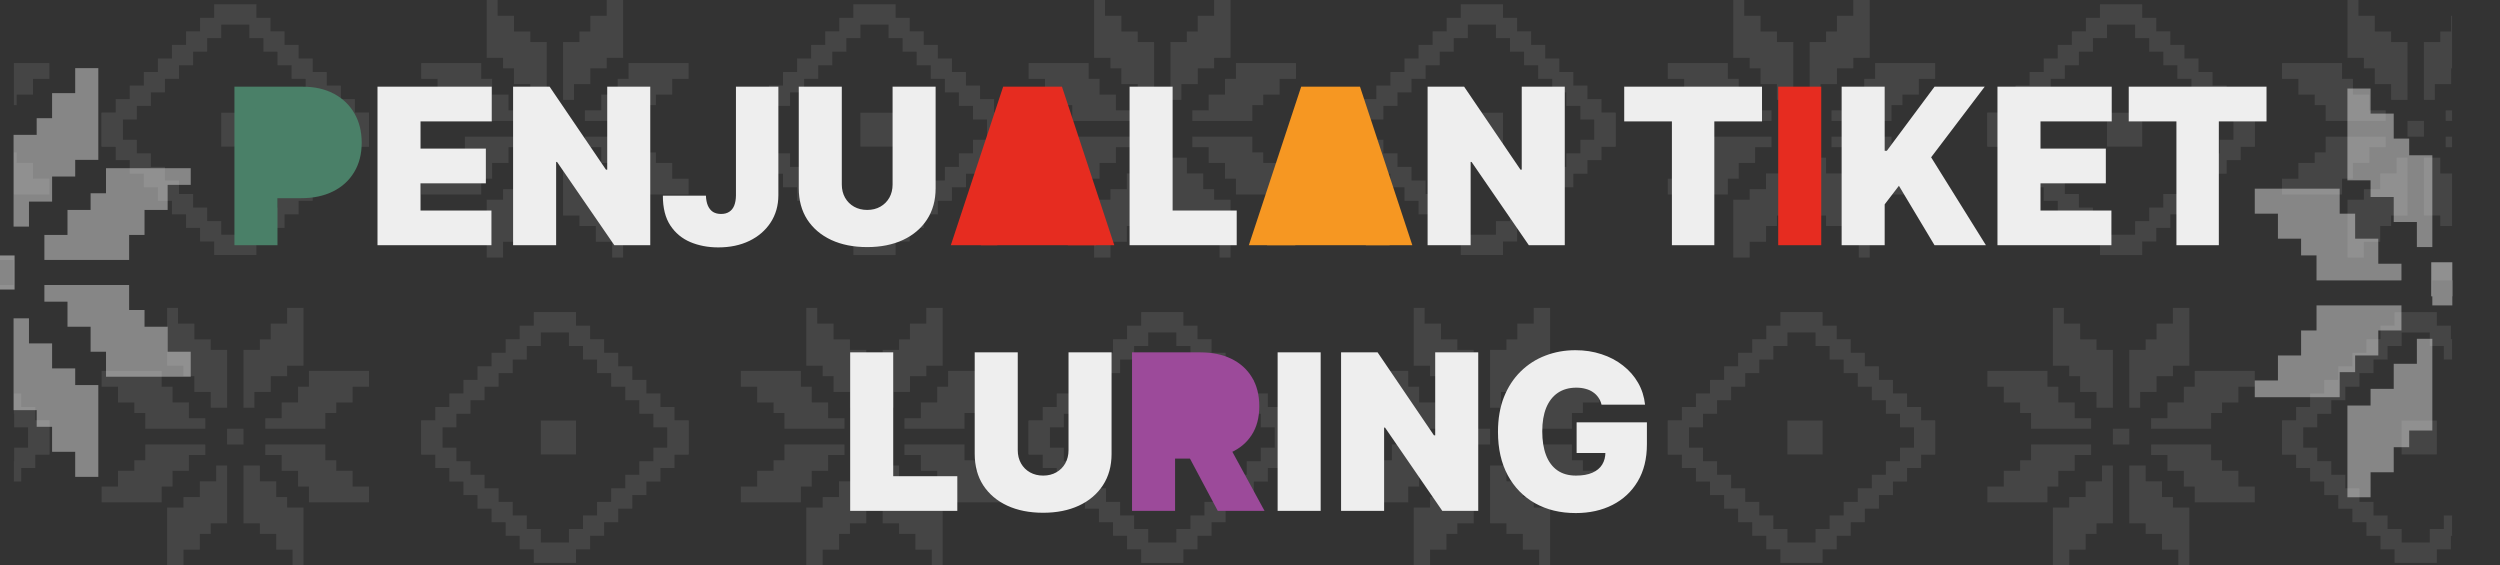 <svg width="367" height="83" viewBox="0 0 367 83" fill="none" xmlns="http://www.w3.org/2000/svg">
<rect x="0" y="0" width="367" height="83" fill="#333333" stroke="none"/>
<g opacity="0.5" clip-path="url(#clip0_2145_126)">
<path d="M-443 40L2.14 40" stroke="#EEEEEE" stroke-width="5" stroke-linejoin="round"/>
<path d="M11.039 10H14.432L14.432 23.469H11.039L11.039 25.918H7.647L7.647 29.592H4.254V33.265H1.992L1.992 19.796H5.385V17.347H7.647V13.674H11.039V10Z" fill="#D9D9D9"/>
<path d="M6.516 34.49L6.516 38.163H18.955V34.49H21.217V30.816H24.609V27.143H28.002L28.002 24.694H15.562V28.367H13.301V30.816H9.908V34.49H6.516Z" fill="#D9D9D9"/>
<path d="M28.002 51.633V55.307H15.563V51.633H13.301L13.301 47.96H9.908V44.286H6.516L6.516 41.837H18.955V45.511H21.217V47.96H24.609V51.633H28.002Z" fill="#D9D9D9"/>
<path d="M11.039 70H14.432L14.432 56.531H11.039V54.082H7.647L7.647 50.408H4.254L4.254 46.735H1.992L1.992 60.204H5.385V62.653H7.647V66.326H11.039V70Z" fill="#D9D9D9"/>
<rect x="-1.4" y="38.163" width="3.393" height="3.673" fill="#D9D9D9"/>
</g>
<g opacity="0.5" clip-path="url(#clip1_2145_126)">
<path d="M803.002 41.003L356.907 41.004" stroke="#EEEEEE" stroke-width="5" stroke-linejoin="round"/>
<path d="M347.999 73H344.6V59.531H347.999V57.082H351.399V53.408H354.799V49.735H357.066V63.204H353.666V65.653H351.399V69.326H347.999V73Z" fill="#D9D9D9"/>
<path d="M352.533 48.51V44.837L340.067 44.837V48.51H337.801V52.184H334.401V55.857H331.001V58.306L343.467 58.306V54.633H345.734V52.184H349.133V48.51H352.533Z" fill="#D9D9D9"/>
<path d="M331 31.367V27.693L343.466 27.693V31.367H345.733V35.04H349.132V38.714H352.532V41.163L340.066 41.163V37.489H337.8V35.04H334.4V31.367H331Z" fill="#D9D9D9"/>
<path d="M347.999 13L344.6 13V26.469H347.999V28.918H351.399V32.592H354.799V36.265H357.066V22.796H353.666V20.347H351.399V16.674L347.999 16.674V13Z" fill="#D9D9D9"/>
<rect x="360.465" y="44.837" width="3.4" height="3.673" transform="rotate(180 360.465 44.837)" fill="#D9D9D9"/>
</g>
<g clip-path="url(#clip2_2145_126)">
<g opacity="0.1">
<path d="M244.834 26.233V28.548H253.645V26.233H255.247V23.919H257.65V21.604H260.053V20.061H251.242V22.375H249.64V23.919H247.237V26.233H244.834Z" fill="#EEEEEE"/>
<path d="M244.834 11.573V9.259H253.645V11.573H255.247V13.888H257.65V16.203H260.053V17.746H251.242V15.431H249.64V13.888H247.237V11.573H244.834Z" fill="#EEEEEE"/>
<path d="M260.854 14.66H263.257V6.173H260.854V4.629H258.451V2.315H256.048V0H254.446V8.487H256.849V10.03H258.451V12.345H260.854V14.66Z" fill="#EEEEEE"/>
<path d="M272.068 7.80852e-05H274.471V8.487H272.068V10.03H269.665V12.345H267.262V14.66H265.66V6.173H268.063V4.629H269.665V2.315H272.068V7.80852e-05Z" fill="#EEEEEE"/>
<path d="M284.083 11.574V9.259H275.272V11.574H273.67V13.888H271.267V16.203H268.864V17.746H277.675V15.431H279.277V13.888H281.68V11.574H284.083Z" fill="#EEEEEE"/>
<path d="M284.083 26.233V28.548H275.272V26.233H273.67V23.919H271.267V21.604H268.864V20.061H277.675V22.376H279.277V23.919H281.68V26.233H284.083Z" fill="#EEEEEE"/>
<path d="M256.849 37.807H254.446V29.32H256.849V27.776H259.252V25.462H261.655V23.147H263.257V31.634H260.854V33.177H259.252V35.492H256.849V37.807Z" fill="#EEEEEE"/>
<path d="M268.063 23.147H265.66V31.634H268.063V33.177L270.466 33.177V35.492H272.869V37.807H274.471V29.32L272.068 29.32V27.776H270.466V25.462H268.063V23.147Z" fill="#EEEEEE"/>
<path d="M263.257 20.061V17.746H265.66V20.061H263.257Z" fill="#EEEEEE"/>
<path d="M151 26.233V28.548H159.811V26.233H161.413V23.919H163.816V21.604H166.219V20.061H157.408V22.375H155.806V23.919H153.403V26.233H151Z" fill="#EEEEEE"/>
<path d="M151 11.574V9.259H159.811V11.574H161.413V13.888H163.816V16.203H166.219V17.746H157.408V15.431H155.806V13.888H153.403V11.574H151Z" fill="#EEEEEE"/>
<path d="M167.02 14.66H169.423V6.173H167.02V4.629H164.617V2.315H162.214V7.91549e-05H160.612V8.487H163.015V10.03H164.617V12.345H167.02V14.66Z" fill="#EEEEEE"/>
<path d="M178.234 7.80852e-05H180.637V8.487H178.234V10.03H175.831V12.345H173.428V14.66H171.826V6.173H174.229V4.629H175.831V2.315H178.234V7.80852e-05Z" fill="#EEEEEE"/>
<path d="M190.249 11.574V9.259H181.438V11.574H179.836V13.888H177.433V16.203H175.03V17.746H183.841V15.431H185.443V13.888H187.846V11.574H190.249Z" fill="#EEEEEE"/>
<path d="M190.249 26.233V28.548H181.438V26.233H179.836V23.919H177.433V21.604H175.03V20.061H183.841V22.375H185.443V23.919H187.846V26.233H190.249Z" fill="#EEEEEE"/>
<path d="M163.015 37.807H160.612L160.612 29.32H163.015V27.776H165.418V25.462H167.821V23.147H169.423V31.634H167.02V33.177H165.418V35.492H163.015V37.807Z" fill="#EEEEEE"/>
<path d="M174.229 23.147H171.826L171.826 31.634H174.229V33.177L176.632 33.177V35.492H179.035V37.807H180.637V29.32L178.234 29.32V27.776H176.632V25.462H174.229V23.147Z" fill="#EEEEEE"/>
<path d="M169.423 20.061V17.746H171.826V20.061H169.423Z" fill="#EEEEEE"/>
<path d="M197.917 21.519V16.544H199.983V14.554H202.049V12.565H204.114V10.575H206.18V8.585H208.246V6.595H210.311V4.605H212.377V2.615H214.443V0.626H220.64V2.615H222.706V4.605H224.772V6.595H226.837V8.585H228.903V10.575H230.969V12.565H233.034V14.554H235.1V16.544H237.166V21.519H234.067V17.539H232.002V15.549H229.936V13.559H227.87V11.57H225.804V9.58H223.739V7.59H221.673V5.6H219.607V3.61H215.476V5.6H213.41V7.59H211.344V9.58H209.279V11.57H207.213V13.559H205.147V15.549H203.081V17.539H201.016V21.519H197.917Z" fill="#EEEEEE"/>
<path d="M197.917 16.544V21.519L199.983 21.519V23.509H202.048V25.498H204.114V27.488H206.18V29.478H208.246V31.468H210.311V33.458H212.377V35.447H214.443V37.437H220.64V35.447H222.706V33.458H224.772V31.468H226.837V29.478H228.903V27.488H230.969V25.498H233.034V23.509H235.1V21.519L237.166 21.519V16.544L234.067 16.544V20.524H232.002V22.514H229.936V24.503H227.87V26.493H225.804V28.483H223.739V30.473H221.673V32.463H219.607V34.453H215.476V32.463H213.41V30.473H211.344V28.483H209.279V26.493H207.213V24.503H205.147V22.514H203.081V20.524H201.016V16.544L197.917 16.544Z" fill="#EEEEEE"/>
<path d="M215.476 21.519V16.544H220.64V21.519H215.476Z" fill="#EEEEEE"/>
<path d="M291.751 21.519V16.544H293.816V14.554H295.882V12.565H297.948V10.575H300.014V8.585H302.079V6.595H304.145V4.605H306.211V2.616H308.276V0.626H314.474V2.616H316.539V4.605H318.605V6.595H320.671V8.585H322.737V10.575H324.802V12.565H326.868V14.554H328.934V16.544H331V21.519H327.901V17.539H325.835V15.549H323.77V13.56H321.704V11.57H319.638V9.58H317.572V7.59H315.507V5.6H313.441V3.61H309.309V5.6H307.244V7.59H305.178V9.58H303.112V11.57H301.047V13.56H298.981V15.549H296.915V17.539H294.849V21.519H291.751Z" fill="#EEEEEE"/>
<path d="M291.751 16.544V21.519L293.817 21.519V23.509H295.882V25.498H297.948V27.488H300.014V29.478H302.08V31.468H304.145V33.458H306.211V35.448H308.277V37.438H314.474V35.448H316.54V33.458H318.606V31.468H320.671V29.478H322.737V27.488H324.803V25.498H326.868V23.509H328.934V21.519L331 21.519V16.544L327.901 16.544V20.524H325.835V22.514H323.77V24.504H321.704V26.494H319.638V28.483H317.573V30.473H315.507V32.463H313.441V34.453H309.31V32.463H307.244V30.473H305.178V28.483H303.112V26.493H301.047V24.504H298.981V22.514H296.915V20.524H294.85V16.544L291.751 16.544Z" fill="#EEEEEE"/>
<path d="M309.31 21.519V16.544H314.474V21.519H309.31Z" fill="#EEEEEE"/>
<path d="M197.917 71.427V73.741H206.728V71.427H208.33V69.112H210.733V66.797H213.136V65.254H204.325V67.569H202.723V69.112H200.32V71.427H197.917Z" fill="#EEEEEE"/>
<path d="M197.917 56.767V54.452H206.728V56.767H208.33V59.081H210.733V61.396H213.136V62.939H204.325V60.624H202.723V59.081H200.32V56.767H197.917Z" fill="#EEEEEE"/>
<path d="M213.937 59.853H216.34V51.366H213.937V49.822H211.534V47.508H209.131V45.193H207.529V53.68H209.932V55.224H211.534V57.538H213.937V59.853Z" fill="#EEEEEE"/>
<path d="M225.151 45.193H227.554V53.68H225.151V55.224H222.748V57.538H220.345V59.853H218.743V51.366H221.146V49.823H222.748V47.508H225.151V45.193Z" fill="#EEEEEE"/>
<path d="M237.166 56.767V54.452H228.355V56.767H226.753V59.081H224.35V61.396H221.947V62.939H230.758V60.624H232.36V59.081H234.763V56.767H237.166Z" fill="#EEEEEE"/>
<path d="M237.166 71.427V73.741H228.355V71.427H226.753V69.112H224.35V66.797H221.947V65.254H230.758V67.569H232.36V69.112H234.763V71.427H237.166Z" fill="#EEEEEE"/>
<path d="M209.932 83H207.529V74.513H209.932V72.97H212.335V70.655H214.738V68.34H216.34V76.827H213.937V78.371H212.335V80.685H209.932V83Z" fill="#EEEEEE"/>
<path d="M221.146 68.34H218.743V76.827H221.146V78.371H223.549V80.685H225.952V83H227.554V74.513L225.151 74.513V72.969H223.549V70.655H221.146V68.34Z" fill="#EEEEEE"/>
<path d="M216.34 65.254V62.939H218.743V65.254H216.34Z" fill="#EEEEEE"/>
<path d="M151 66.712V61.737H153.066V59.748H155.132V57.758H157.197V55.768H159.263V53.778H161.329V51.788H163.394V49.798H165.46V47.809H167.526V45.819H173.723V47.809H175.789V49.798H177.855V51.788H179.92V53.778H181.986V55.768H184.052V57.758H186.117V59.748H188.183V61.737H190.249V66.712H187.15V62.732H185.084V60.742H183.019V58.753H180.953V56.763H178.887V54.773H176.822V52.783H174.756V50.794H172.69V48.803H168.559V50.793H166.493V52.783H164.427V54.773H162.361V56.763H160.296V58.753H158.23V60.742H156.164V62.732H154.099V66.712H151Z" fill="#EEEEEE"/>
<path d="M151 61.737V66.712L153.066 66.712V68.702H155.131V70.692H157.197V72.681H159.263V74.671H161.329V76.661H163.394V78.651H165.46V80.641H167.526V82.631H173.723V80.641H175.789V78.651H177.855V76.661H179.92V74.671H181.986V72.681H184.052V70.692H186.117V68.702H188.183V66.712L190.249 66.712V61.737L187.15 61.737V65.717H185.084V67.707H183.019V69.697H180.953V71.687H178.887V73.676H176.822V75.666H174.756V77.656H172.69V79.646H168.559V77.656H166.493V75.666H164.427V73.676H162.361V71.687H160.296V69.697H158.23V67.707H156.164V65.717H154.099V61.737L151 61.737Z" fill="#EEEEEE"/>
<path d="M168.559 66.712V61.737H173.723V66.712H168.559Z" fill="#EEEEEE"/>
<path d="M291.751 71.427V73.741H300.562V71.427H302.164V69.112H304.567V66.797H306.97V65.254H298.159V67.569H296.557V69.112H294.154V71.427H291.751Z" fill="#EEEEEE"/>
<path d="M291.751 56.767V54.452H300.562V56.767H302.164V59.081H304.567V61.396H306.97V62.939H298.159V60.625H296.557V59.081H294.154V56.767H291.751Z" fill="#EEEEEE"/>
<path d="M307.771 59.853H310.174V51.366H307.771V49.823H305.368V47.508H302.965V45.193H301.363V53.68H303.766V55.224H305.368V57.538H307.771V59.853Z" fill="#EEEEEE"/>
<path d="M318.985 45.193H321.388V53.681H318.985V55.224H316.582V57.538H314.179V59.853H312.577V51.366H314.98V49.823H316.582V47.508H318.985V45.193Z" fill="#EEEEEE"/>
<path d="M331 56.767V54.452H322.189V56.767H320.587V59.081H318.184V61.396H315.781V62.939H324.592V60.625H326.194V59.081H328.597V56.767H331Z" fill="#EEEEEE"/>
<path d="M331 71.427V73.741H322.189V71.427H320.587V69.112H318.184V66.797H315.781V65.254H324.592V67.569H326.194V69.112H328.597V71.427H331Z" fill="#EEEEEE"/>
<path d="M303.766 83H301.363V74.513H303.766V72.97H306.169V70.655H308.572V68.34H310.174V76.828H307.771V78.371H306.169V80.685H303.766V83Z" fill="#EEEEEE"/>
<path d="M314.98 68.34H312.577V76.827H314.98V78.371H317.383V80.685H319.786V83H321.388V74.513H318.985V72.969H317.383V70.655H314.98V68.34Z" fill="#EEEEEE"/>
<path d="M310.174 65.254V62.939H312.577V65.254H310.174Z" fill="#EEEEEE"/>
<path d="M244.834 66.712V61.737H246.9V59.748H248.965V57.758H251.031V55.768H253.097V53.778H255.163V51.788H257.228V49.798H259.294V47.809H261.36V45.819H267.557V47.809H269.623V49.798H271.688V51.788H273.754V53.778H275.82V55.768H277.886V57.758H279.951V59.748H282.017V61.737H284.083V66.712H280.984V62.732H278.918V60.742H276.853V58.753H274.787V56.763H272.721V54.773H270.656V52.783H268.59V50.793H266.524V48.803H262.393V50.793H260.327V52.783H258.261V54.773H256.195V56.763H254.13V58.753H252.064V60.742H249.998V62.732H247.933V66.712H244.834Z" fill="#EEEEEE"/>
<path d="M244.834 61.737V66.712L246.9 66.712V68.702H248.966V70.692H251.031V72.681H253.097V74.671H255.163V76.661H257.228V78.651H259.294V80.641H261.36V82.63H267.557V80.641H269.623V78.651H271.689V76.661H273.754V74.671H275.82V72.681H277.886V70.692H279.951V68.702H282.017V66.712L284.083 66.712V61.737L280.984 61.737V65.717H278.919V67.707H276.853V69.697H274.787V71.686H272.721V73.676H270.656V75.666H268.59V77.656H266.524V79.646H262.393V77.656H260.327V75.666H258.261V73.676H256.196V71.686H254.13V69.697H252.064V67.707H249.998V65.717H247.933V61.737L244.834 61.737Z" fill="#EEEEEE"/>
<path d="M262.393 66.712V61.737H267.557V66.712H262.393Z" fill="#EEEEEE"/>
</g>
<g opacity="0.1">
<path d="M61.834 26.233V28.548H70.645V26.233H72.247V23.919H74.65V21.604H77.053V20.061H68.242V22.375H66.64V23.919H64.237V26.233H61.834Z" fill="#EEEEEE"/>
<path d="M61.834 11.573V9.259H70.645V11.573H72.247V13.888H74.65V16.203H77.053V17.746H68.242V15.431H66.64V13.888H64.237V11.573H61.834Z" fill="#EEEEEE"/>
<path d="M77.854 14.66H80.257V6.173H77.854V4.629H75.451V2.315H73.048V0H71.446V8.487H73.849V10.03H75.451V12.345H77.854V14.66Z" fill="#EEEEEE"/>
<path d="M89.068 7.80852e-05H91.471V8.487H89.068V10.03H86.665V12.345H84.262V14.66H82.66V6.173H85.063V4.629H86.665V2.315H89.068V7.80852e-05Z" fill="#EEEEEE"/>
<path d="M101.083 11.574V9.259H92.272V11.574H90.67V13.888H88.267V16.203H85.864V17.746H94.675V15.431H96.277V13.888H98.68V11.574H101.083Z" fill="#EEEEEE"/>
<path d="M101.083 26.233V28.548H92.272V26.233H90.67V23.919H88.267V21.604H85.864V20.061H94.675V22.376H96.277V23.919H98.68V26.233H101.083Z" fill="#EEEEEE"/>
<path d="M73.849 37.807H71.446V29.32H73.849V27.776H76.252V25.462H78.655V23.147H80.257V31.634H77.854V33.177H76.252V35.492H73.849V37.807Z" fill="#EEEEEE"/>
<path d="M85.063 23.147H82.66V31.634H85.063V33.177L87.466 33.177V35.492H89.869V37.807H91.471V29.32L89.068 29.32V27.776H87.466V25.462H85.063V23.147Z" fill="#EEEEEE"/>
<path d="M80.257 20.061V17.746H82.66V20.061H80.257Z" fill="#EEEEEE"/>
<path d="M-32 26.233V28.548H-23.189V26.233H-21.587V23.919H-19.184V21.604H-16.781V20.061H-25.592V22.375H-27.194V23.919H-29.597V26.233H-32Z" fill="#EEEEEE"/>
<path d="M-32 11.574V9.259H-23.189V11.574H-21.587V13.888H-19.184V16.203H-16.781V17.746H-25.592V15.431H-27.194V13.888H-29.597V11.574H-32Z" fill="#EEEEEE"/>
<path d="M-15.98 14.66H-13.577V6.173H-15.98V4.629H-18.383V2.315H-20.786V7.91549e-05H-22.388V8.487H-19.985V10.03H-18.383V12.345H-15.98V14.66Z" fill="#EEEEEE"/>
<path d="M-4.766 7.80852e-05H-2.363V8.487H-4.766V10.03H-7.169V12.345H-9.572V14.66H-11.174V6.173H-8.771V4.629H-7.169V2.315H-4.766V7.80852e-05Z" fill="#EEEEEE"/>
<path d="M7.249 11.574V9.259H-1.562V11.574H-3.164V13.888H-5.567V16.203H-7.97V17.746H0.841V15.431H2.443V13.888H4.846V11.574H7.249Z" fill="#EEEEEE"/>
<path d="M7.249 26.233V28.548H-1.562V26.233H-3.164V23.919H-5.567V21.604H-7.97V20.061H0.841V22.375H2.443V23.919H4.846V26.233H7.249Z" fill="#EEEEEE"/>
<path d="M-19.985 37.807H-22.388L-22.388 29.32H-19.985V27.776H-17.582V25.462H-15.179V23.147H-13.577V31.634H-15.98V33.177H-17.582V35.492H-19.985V37.807Z" fill="#EEEEEE"/>
<path d="M-8.771 23.147H-11.174L-11.174 31.634H-8.771V33.177L-6.368 33.177V35.492H-3.965V37.807H-2.363V29.32L-4.766 29.32V27.776H-6.368V25.462H-8.771V23.147Z" fill="#EEEEEE"/>
<path d="M-13.577 20.061V17.746H-11.174V20.061H-13.577Z" fill="#EEEEEE"/>
<path d="M14.917 21.519V16.544H16.983V14.554H19.049V12.565H21.114V10.575H23.18V8.585H25.246V6.595H27.311V4.605H29.377V2.615H31.443V0.626H37.64V2.615H39.706V4.605H41.772V6.595H43.837V8.585H45.903V10.575H47.969V12.565H50.034V14.554H52.1V16.544H54.166V21.519H51.067V17.539H49.002V15.549H46.936V13.559H44.87V11.57H42.804V9.58H40.739V7.59H38.673V5.6H36.607V3.61H32.476V5.6H30.41V7.59H28.344V9.58H26.279V11.57H24.213V13.559H22.147V15.549H20.081V17.539H18.016V21.519H14.917Z" fill="#EEEEEE"/>
<path d="M14.917 16.544V21.519L16.983 21.519V23.509H19.049V25.498H21.114V27.488H23.18V29.478H25.246V31.468H27.311V33.458H29.377V35.447H31.443V37.437H37.64V35.447H39.706V33.458H41.772V31.468H43.837V29.478H45.903V27.488H47.969V25.498H50.034V23.509H52.1V21.519L54.166 21.519V16.544L51.067 16.544V20.524H49.002V22.514H46.936V24.503H44.87V26.493H42.804V28.483H40.739V30.473H38.673V32.463H36.607V34.453H32.476V32.463H30.41V30.473H28.344V28.483H26.279V26.493H24.213V24.503H22.147V22.514H20.081V20.524H18.016V16.544L14.917 16.544Z" fill="#EEEEEE"/>
<path d="M32.476 21.519V16.544H37.64V21.519H32.476Z" fill="#EEEEEE"/>
<path d="M108.751 21.519V16.544H110.816V14.554H112.882V12.565H114.948V10.575H117.014V8.585H119.079V6.595H121.145V4.605H123.211V2.616H125.276V0.626H131.474V2.616H133.539V4.605H135.605V6.595H137.671V8.585H139.737V10.575H141.802V12.565H143.868V14.554H145.934V16.544H148V21.519H144.901V17.539H142.835V15.549H140.77V13.56H138.704V11.57H136.638V9.58H134.572V7.59H132.507V5.6H130.441V3.61H126.309V5.6H124.244V7.59H122.178V9.58H120.112V11.57H118.047V13.56H115.981V15.549H113.915V17.539H111.849V21.519H108.751Z" fill="#EEEEEE"/>
<path d="M108.751 16.544V21.519L110.817 21.519V23.509H112.882V25.498H114.948V27.488H117.014V29.478H119.08V31.468H121.145V33.458H123.211V35.448H125.277V37.438H131.474V35.448H133.54V33.458H135.606V31.468H137.671V29.478H139.737V27.488H141.803V25.498H143.868V23.509H145.934V21.519L148 21.519V16.544L144.901 16.544V20.524H142.835V22.514H140.77V24.504H138.704V26.494H136.638V28.483H134.573V30.473H132.507V32.463H130.441V34.453H126.31V32.463H124.244V30.473H122.178V28.483H120.112V26.493H118.047V24.504H115.981V22.514H113.915V20.524H111.85V16.544L108.751 16.544Z" fill="#EEEEEE"/>
<path d="M126.31 21.519V16.544H131.474V21.519H126.31Z" fill="#EEEEEE"/>
<path d="M14.917 71.427V73.741H23.728V71.427H25.33V69.112H27.733V66.797H30.136V65.254H21.325V67.569H19.723V69.112H17.32V71.427H14.917Z" fill="#EEEEEE"/>
<path d="M14.917 56.767V54.452H23.728V56.767H25.33V59.081H27.733V61.396H30.136V62.939H21.325V60.624H19.723V59.081H17.32V56.767H14.917Z" fill="#EEEEEE"/>
<path d="M30.937 59.853H33.34V51.366H30.937V49.822H28.534V47.508H26.131V45.193H24.529V53.68H26.932V55.224H28.534V57.538H30.937V59.853Z" fill="#EEEEEE"/>
<path d="M42.151 45.193H44.554V53.68H42.151V55.224H39.748V57.538H37.345V59.853H35.743V51.366H38.146V49.823H39.748V47.508H42.151V45.193Z" fill="#EEEEEE"/>
<path d="M54.166 56.767V54.452H45.355V56.767H43.753V59.081H41.35V61.396H38.947V62.939H47.758V60.624H49.36V59.081H51.763V56.767H54.166Z" fill="#EEEEEE"/>
<path d="M54.166 71.427V73.741H45.355V71.427H43.753V69.112H41.35V66.797H38.947V65.254H47.758V67.569H49.36V69.112H51.763V71.427H54.166Z" fill="#EEEEEE"/>
<path d="M26.932 83H24.529V74.513H26.932V72.97H29.335V70.655H31.738V68.34H33.34V76.827H30.937V78.371H29.335V80.685H26.932V83Z" fill="#EEEEEE"/>
<path d="M38.146 68.34H35.743V76.827H38.146V78.371H40.549V80.685H42.952V83H44.554V74.513L42.151 74.513V72.969H40.549V70.655H38.146V68.34Z" fill="#EEEEEE"/>
<path d="M33.34 65.254V62.939H35.743V65.254H33.34Z" fill="#EEEEEE"/>
<path d="M-32 66.712V61.737H-29.934V59.748H-27.869V57.758H-25.803V55.768H-23.737V53.778H-21.671V51.788H-19.606V49.798H-17.54V47.809H-15.474V45.819H-9.277V47.809H-7.211V49.798H-5.145V51.788H-3.08V53.778H-1.014V55.768H1.052V57.758H3.117V59.748H5.183V61.737H7.249V66.712H4.15V62.732H2.084V60.742H0.019V58.753H-2.047V56.763H-4.113V54.773H-6.178V52.783H-8.244V50.794H-10.31V48.803H-14.441V50.793H-16.507V52.783H-18.573V54.773H-20.639V56.763H-22.704V58.753H-24.77V60.742H-26.836V62.732H-28.901V66.712H-32Z" fill="#EEEEEE"/>
<path d="M-32 61.737V66.712L-29.934 66.712V68.702H-27.869V70.692H-25.803V72.681H-23.737V74.671H-21.671V76.661H-19.606V78.651H-17.54V80.641H-15.474V82.631H-9.277V80.641H-7.211V78.651H-5.145V76.661H-3.08V74.671H-1.014V72.681H1.052V70.692H3.117V68.702H5.183V66.712L7.249 66.712V61.737L4.15 61.737V65.717H2.084V67.707H0.019V69.697H-2.047V71.687H-4.113V73.676H-6.178V75.666H-8.244V77.656H-10.31V79.646H-14.441V77.656H-16.507V75.666H-18.573V73.676H-20.639V71.687H-22.704V69.697H-24.77V67.707H-26.836V65.717H-28.901V61.737L-32 61.737Z" fill="#EEEEEE"/>
<path d="M-14.441 66.712V61.737H-9.277V66.712H-14.441Z" fill="#EEEEEE"/>
<path d="M108.751 71.427V73.741H117.562V71.427H119.164V69.112H121.567V66.797H123.97V65.254H115.159V67.569H113.557V69.112H111.154V71.427H108.751Z" fill="#EEEEEE"/>
<path d="M108.751 56.767V54.452H117.562V56.767H119.164V59.081H121.567V61.396H123.97V62.939H115.159V60.625H113.557V59.081H111.154V56.767H108.751Z" fill="#EEEEEE"/>
<path d="M124.771 59.853H127.174V51.366H124.771V49.823H122.368V47.508H119.965V45.193H118.363V53.68H120.766V55.224H122.368V57.538H124.771V59.853Z" fill="#EEEEEE"/>
<path d="M135.985 45.193H138.388V53.681H135.985V55.224H133.582V57.538H131.179V59.853H129.577V51.366H131.98V49.823H133.582V47.508H135.985V45.193Z" fill="#EEEEEE"/>
<path d="M148 56.767V54.452H139.189V56.767H137.587V59.081H135.184V61.396H132.781V62.939H141.592V60.625H143.194V59.081H145.597V56.767H148Z" fill="#EEEEEE"/>
<path d="M148 71.427V73.741H139.189V71.427H137.587V69.112H135.184V66.797H132.781V65.254H141.592V67.569H143.194V69.112H145.597V71.427H148Z" fill="#EEEEEE"/>
<path d="M120.766 83H118.363V74.513H120.766V72.97H123.169V70.655H125.572V68.34H127.174V76.828H124.771V78.371H123.169V80.685H120.766V83Z" fill="#EEEEEE"/>
<path d="M131.98 68.34H129.577V76.827H131.98V78.371H134.383V80.685H136.786V83H138.388V74.513H135.985V72.969H134.383V70.655H131.98V68.34Z" fill="#EEEEEE"/>
<path d="M127.174 65.254V62.939H129.577V65.254H127.174Z" fill="#EEEEEE"/>
<path d="M61.834 66.712V61.737H63.9V59.748H65.966V57.758H68.031V55.768H70.097V53.778H72.163V51.788H74.228V49.798H76.294V47.809H78.36V45.819H84.557V47.809H86.623V49.798H88.689V51.788H90.754V53.778H92.82V55.768H94.886V57.758H96.951V59.748H99.017V61.737H101.083V66.712H97.984V62.732H95.918V60.742H93.853V58.753H91.787V56.763H89.721V54.773H87.656V52.783H85.59V50.793H83.524V48.803H79.393V50.793H77.327V52.783H75.261V54.773H73.195V56.763H71.13V58.753H69.064V60.742H66.998V62.732H64.933V66.712H61.834Z" fill="#EEEEEE"/>
<path d="M61.834 61.737V66.712L63.9 66.712V68.702H65.966V70.692H68.031V72.681H70.097V74.671H72.163V76.661H74.228V78.651H76.294V80.641H78.36V82.63H84.557V80.641H86.623V78.651H88.689V76.661H90.754V74.671H92.82V72.681H94.886V70.692H96.951V68.702H99.017V66.712L101.083 66.712V61.737L97.984 61.737V65.717H95.918V67.707H93.853V69.697H91.787V71.686H89.721V73.676H87.656V75.666H85.59V77.656H83.524V79.646H79.393V77.656H77.327V75.666H75.261V73.676H73.195V71.686H71.13V69.697H69.064V67.707H66.998V65.717H64.933V61.737L61.834 61.737Z" fill="#EEEEEE"/>
<path d="M79.393 66.712V61.737H84.557V66.712H79.393Z" fill="#EEEEEE"/>
</g>
<g opacity="0.1">
<path d="M428.834 26.233V28.548H437.645V26.233H439.247V23.919H441.65V21.604H444.053V20.061H435.242V22.375H433.64V23.919H431.237V26.233H428.834Z" fill="#EEEEEE"/>
<path d="M428.834 11.573V9.259H437.645V11.573H439.247V13.888H441.65V16.203H444.053V17.746H435.242V15.431H433.64V13.888H431.237V11.573H428.834Z" fill="#EEEEEE"/>
<path d="M444.854 14.66H447.257V6.173H444.854V4.629H442.451V2.315H440.048V0H438.446V8.487H440.849V10.03H442.451V12.345H444.854V14.66Z" fill="#EEEEEE"/>
<path d="M456.068 7.80852e-05H458.471V8.487H456.068V10.03H453.665V12.345H451.262V14.66H449.66V6.173H452.063V4.629H453.665V2.315H456.068V7.80852e-05Z" fill="#EEEEEE"/>
<path d="M468.083 11.574V9.259H459.272V11.574H457.67V13.888H455.267V16.203H452.864V17.746H461.675V15.431H463.277V13.888H465.68V11.574H468.083Z" fill="#EEEEEE"/>
<path d="M468.083 26.233V28.548H459.272V26.233H457.67V23.919H455.267V21.604H452.864V20.061H461.675V22.376H463.277V23.919H465.68V26.233H468.083Z" fill="#EEEEEE"/>
<path d="M440.849 37.807H438.446V29.32H440.849V27.776H443.252V25.462H445.655V23.147H447.257V31.634H444.854V33.177H443.252V35.492H440.849V37.807Z" fill="#EEEEEE"/>
<path d="M452.063 23.147H449.66V31.634H452.063V33.177L454.466 33.177V35.492H456.869V37.807H458.471V29.32L456.068 29.32V27.776H454.466V25.462H452.063V23.147Z" fill="#EEEEEE"/>
<path d="M447.257 20.061V17.746H449.66V20.061H447.257Z" fill="#EEEEEE"/>
<path d="M335 26.233V28.548H343.811V26.233H345.413V23.919H347.816V21.604H350.219V20.061H341.408V22.375H339.806V23.919H337.403V26.233H335Z" fill="#EEEEEE"/>
<path d="M335 11.574V9.259H343.811V11.574H345.413V13.888H347.816V16.203H350.219V17.746H341.408V15.431H339.806V13.888H337.403V11.574H335Z" fill="#EEEEEE"/>
<path d="M351.02 14.66H353.423V6.173H351.02V4.629H348.617V2.315H346.214V7.91549e-05H344.612V8.487H347.015V10.03H348.617V12.345H351.02V14.66Z" fill="#EEEEEE"/>
<path d="M362.234 7.80852e-05H364.637V8.487H362.234V10.03H359.831V12.345H357.428V14.66H355.826V6.173H358.229V4.629H359.831V2.315H362.234V7.80852e-05Z" fill="#EEEEEE"/>
<path d="M374.249 11.574V9.259H365.438V11.574H363.836V13.888H361.433V16.203H359.03V17.746H367.841V15.431H369.443V13.888H371.846V11.574H374.249Z" fill="#EEEEEE"/>
<path d="M374.249 26.233V28.548H365.438V26.233H363.836V23.919H361.433V21.604H359.03V20.061H367.841V22.375H369.443V23.919H371.846V26.233H374.249Z" fill="#EEEEEE"/>
<path d="M347.015 37.807H344.612L344.612 29.32H347.015V27.776H349.418V25.462H351.821V23.147H353.423V31.634H351.02V33.177H349.418V35.492H347.015V37.807Z" fill="#EEEEEE"/>
<path d="M358.229 23.147H355.826L355.826 31.634H358.229V33.177L360.632 33.177V35.492H363.035V37.807H364.637V29.32L362.234 29.32V27.776H360.632V25.462H358.229V23.147Z" fill="#EEEEEE"/>
<path d="M353.423 20.061V17.746H355.826V20.061H353.423Z" fill="#EEEEEE"/>
<path d="M381.917 21.519V16.544H383.983V14.554H386.049V12.565H388.114V10.575H390.18V8.585H392.246V6.595H394.311V4.605H396.377V2.615H398.443V0.626H404.64V2.615H406.706V4.605H408.772V6.595H410.837V8.585H412.903V10.575H414.969V12.565H417.034V14.554H419.1V16.544H421.166V21.519H418.067V17.539H416.002V15.549H413.936V13.559H411.87V11.57H409.804V9.58H407.739V7.59H405.673V5.6H403.607V3.61H399.476V5.6H397.41V7.59H395.344V9.58H393.279V11.57H391.213V13.559H389.147V15.549H387.081V17.539H385.016V21.519H381.917Z" fill="#EEEEEE"/>
<path d="M381.917 16.544V21.519L383.983 21.519V23.509H386.048V25.498H388.114V27.488H390.18V29.478H392.246V31.468H394.311V33.458H396.377V35.447H398.443V37.437H404.64V35.447H406.706V33.458H408.772V31.468H410.837V29.478H412.903V27.488H414.969V25.498H417.034V23.509H419.1V21.519L421.166 21.519V16.544L418.067 16.544V20.524H416.002V22.514H413.936V24.503H411.87V26.493H409.804V28.483H407.739V30.473H405.673V32.463H403.607V34.453H399.476V32.463H397.41V30.473H395.344V28.483H393.279V26.493H391.213V24.503H389.147V22.514H387.081V20.524H385.016V16.544L381.917 16.544Z" fill="#EEEEEE"/>
<path d="M399.476 21.519V16.544H404.64V21.519H399.476Z" fill="#EEEEEE"/>
<path d="M475.751 21.519V16.544H477.816V14.554H479.882V12.565H481.948V10.575H484.014V8.585H486.079V6.595H488.145V4.605H490.211V2.616H492.276V0.626H498.474V2.616H500.539V4.605H502.605V6.595H504.671V8.585H506.737V10.575H508.802V12.565H510.868V14.554H512.934V16.544H515V21.519H511.901V17.539H509.835V15.549H507.77V13.56H505.704V11.57H503.638V9.58H501.572V7.59H499.507V5.6H497.441V3.61H493.309V5.6H491.244V7.59H489.178V9.58H487.112V11.57H485.047V13.56H482.981V15.549H480.915V17.539H478.849V21.519H475.751Z" fill="#EEEEEE"/>
<path d="M475.751 16.544V21.519L477.817 21.519V23.509H479.882V25.498H481.948V27.488H484.014V29.478H486.08V31.468H488.145V33.458H490.211V35.448H492.277V37.438H498.474V35.448H500.54V33.458H502.606V31.468H504.671V29.478H506.737V27.488H508.803V25.498H510.868V23.509H512.934V21.519L515 21.519V16.544L511.901 16.544V20.524H509.835V22.514H507.77V24.504H505.704V26.494H503.638V28.483H501.573V30.473H499.507V32.463H497.441V34.453H493.31V32.463H491.244V30.473H489.178V28.483H487.112V26.493H485.047V24.504H482.981V22.514H480.915V20.524H478.85V16.544L475.751 16.544Z" fill="#EEEEEE"/>
<path d="M493.31 21.519V16.544H498.474V21.519H493.31Z" fill="#EEEEEE"/>
<path d="M381.917 71.427V73.741H390.728V71.427H392.33V69.112H394.733V66.797H397.136V65.254H388.325V67.569H386.723V69.112H384.32V71.427H381.917Z" fill="#EEEEEE"/>
<path d="M381.917 56.767V54.452H390.728V56.767H392.33V59.081H394.733V61.396H397.136V62.939H388.325V60.624H386.723V59.081H384.32V56.767H381.917Z" fill="#EEEEEE"/>
<path d="M397.937 59.853H400.34V51.366H397.937V49.822H395.534V47.508H393.131V45.193H391.529V53.68H393.932V55.224H395.534V57.538H397.937V59.853Z" fill="#EEEEEE"/>
<path d="M409.151 45.193H411.554V53.68H409.151V55.224H406.748V57.538H404.345V59.853H402.743V51.366H405.146V49.823H406.748V47.508H409.151V45.193Z" fill="#EEEEEE"/>
<path d="M421.166 56.767V54.452H412.355V56.767H410.753V59.081H408.35V61.396H405.947V62.939H414.758V60.624H416.36V59.081H418.763V56.767H421.166Z" fill="#EEEEEE"/>
<path d="M421.166 71.427V73.741H412.355V71.427H410.753V69.112H408.35V66.797H405.947V65.254H414.758V67.569H416.36V69.112H418.763V71.427H421.166Z" fill="#EEEEEE"/>
<path d="M393.932 83H391.529V74.513H393.932V72.97H396.335V70.655H398.738V68.34H400.34V76.827H397.937V78.371H396.335V80.685H393.932V83Z" fill="#EEEEEE"/>
<path d="M405.146 68.34H402.743V76.827H405.146V78.371H407.549V80.685H409.952V83H411.554V74.513L409.151 74.513V72.969H407.549V70.655H405.146V68.34Z" fill="#EEEEEE"/>
<path d="M400.34 65.254V62.939H402.743V65.254H400.34Z" fill="#EEEEEE"/>
<path d="M335 66.712V61.737H337.066V59.748H339.132V57.758H341.197V55.768H343.263V53.778H345.329V51.788H347.394V49.798H349.46V47.809H351.526V45.819H357.723V47.809H359.789V49.798H361.855V51.788H363.92V53.778H365.986V55.768H368.052V57.758H370.117V59.748H372.183V61.737H374.249V66.712H371.15V62.732H369.084V60.742H367.019V58.753H364.953V56.763H362.887V54.773H360.822V52.783H358.756V50.794H356.69V48.803H352.559V50.793H350.493V52.783H348.427V54.773H346.361V56.763H344.296V58.753H342.23V60.742H340.164V62.732H338.099V66.712H335Z" fill="#EEEEEE"/>
<path d="M335 61.737V66.712L337.066 66.712V68.702H339.131V70.692H341.197V72.681H343.263V74.671H345.329V76.661H347.394V78.651H349.46V80.641H351.526V82.631H357.723V80.641H359.789V78.651H361.855V76.661H363.92V74.671H365.986V72.681H368.052V70.692H370.117V68.702H372.183V66.712L374.249 66.712V61.737L371.15 61.737V65.717H369.084V67.707H367.019V69.697H364.953V71.687H362.887V73.676H360.822V75.666H358.756V77.656H356.69V79.646H352.559V77.656H350.493V75.666H348.427V73.676H346.361V71.687H344.296V69.697H342.23V67.707H340.164V65.717H338.099V61.737L335 61.737Z" fill="#EEEEEE"/>
<path d="M352.559 66.712V61.737H357.723V66.712H352.559Z" fill="#EEEEEE"/>
<path d="M475.751 71.427V73.741H484.562V71.427H486.164V69.112H488.567V66.797H490.97V65.254H482.159V67.569H480.557V69.112H478.154V71.427H475.751Z" fill="#EEEEEE"/>
<path d="M475.751 56.767V54.452H484.562V56.767H486.164V59.081H488.567V61.396H490.97V62.939H482.159V60.625H480.557V59.081H478.154V56.767H475.751Z" fill="#EEEEEE"/>
<path d="M491.771 59.853H494.174V51.366H491.771V49.823H489.368V47.508H486.965V45.193H485.363V53.68H487.766V55.224H489.368V57.538H491.771V59.853Z" fill="#EEEEEE"/>
<path d="M502.985 45.193H505.388V53.681H502.985V55.224H500.582V57.538H498.179V59.853H496.577V51.366H498.98V49.823H500.582V47.508H502.985V45.193Z" fill="#EEEEEE"/>
<path d="M515 56.767V54.452H506.189V56.767H504.587V59.081H502.184V61.396H499.781V62.939H508.592V60.625H510.194V59.081H512.597V56.767H515Z" fill="#EEEEEE"/>
<path d="M515 71.427V73.741H506.189V71.427H504.587V69.112H502.184V66.797H499.781V65.254H508.592V67.569H510.194V69.112H512.597V71.427H515Z" fill="#EEEEEE"/>
<path d="M487.766 83H485.363V74.513H487.766V72.97H490.169V70.655H492.572V68.34H494.174V76.828H491.771V78.371H490.169V80.685H487.766V83Z" fill="#EEEEEE"/>
<path d="M498.98 68.34H496.577V76.827H498.98V78.371H501.383V80.685H503.786V83H505.388V74.513H502.985V72.969H501.383V70.655H498.98V68.34Z" fill="#EEEEEE"/>
<path d="M494.174 65.254V62.939H496.577V65.254H494.174Z" fill="#EEEEEE"/>
<path d="M428.834 66.712V61.737H430.9V59.748H432.965V57.758H435.031V55.768H437.097V53.778H439.163V51.788H441.228V49.798H443.294V47.809H445.36V45.819H451.557V47.809H453.623V49.798H455.688V51.788H457.754V53.778H459.82V55.768H461.886V57.758H463.951V59.748H466.017V61.737H468.083V66.712H464.984V62.732H462.918V60.742H460.853V58.753H458.787V56.763H456.721V54.773H454.656V52.783H452.59V50.793H450.524V48.803H446.393V50.793H444.327V52.783H442.261V54.773H440.195V56.763H438.13V58.753H436.064V60.742H433.998V62.732H431.933V66.712H428.834Z" fill="#EEEEEE"/>
<path d="M428.834 61.737V66.712L430.9 66.712V68.702H432.966V70.692H435.031V72.681H437.097V74.671H439.163V76.661H441.228V78.651H443.294V80.641H445.36V82.63H451.557V80.641H453.623V78.651H455.689V76.661H457.754V74.671H459.82V72.681H461.886V70.692H463.951V68.702H466.017V66.712L468.083 66.712V61.737L464.984 61.737V65.717H462.919V67.707H460.853V69.697H458.787V71.686H456.721V73.676H454.656V75.666H452.59V77.656H450.524V79.646H446.393V77.656H444.327V75.666H442.261V73.676H440.196V71.686H438.13V69.697H436.064V67.707H433.998V65.717H431.933V61.737L428.834 61.737Z" fill="#EEEEEE"/>
<path d="M446.393 66.712V61.737H451.557V66.712H446.393Z" fill="#EEEEEE"/>
</g>
</g>
<path d="M34.416 36V12.727H44.461C46.188 12.727 47.7 13.068 48.995 13.75C50.291 14.432 51.298 15.39 52.018 16.625C52.737 17.86 53.097 19.303 53.097 20.954C53.097 22.621 52.726 24.064 51.984 25.284C51.249 26.504 50.215 27.443 48.881 28.102C47.556 28.761 46.006 29.091 44.234 29.091H38.234V24.182H42.961C43.703 24.182 44.336 24.053 44.859 23.796C45.389 23.53 45.794 23.155 46.075 22.671C46.362 22.186 46.506 21.614 46.506 20.954C46.506 20.288 46.362 19.72 46.075 19.25C45.794 18.773 45.389 18.409 44.859 18.159C44.336 17.901 43.703 17.773 42.961 17.773H40.734V36H34.416Z" fill="#4A8068"/>
<path d="M55.416 36V12.727H72.188V17.818H61.734V21.818H71.325V26.909H61.734V30.909H72.143V36H55.416ZM95.458 12.727V36H90.185L81.776 23.773H81.64V36H75.322V12.727H80.685L88.958 24.909H89.14V12.727H95.458ZM108.038 12.727H114.265V28.682C114.257 30.197 113.875 31.53 113.117 32.682C112.367 33.826 111.329 34.72 110.004 35.364C108.685 36 107.166 36.318 105.447 36.318C103.954 36.318 102.591 36.061 101.356 35.545C100.121 35.023 99.136 34.205 98.401 33.091C97.666 31.97 97.303 30.515 97.31 28.727H103.629C103.651 29.311 103.75 29.803 103.924 30.204C104.106 30.606 104.356 30.909 104.674 31.114C105 31.311 105.394 31.409 105.856 31.409C106.326 31.409 106.72 31.307 107.038 31.102C107.363 30.898 107.61 30.595 107.776 30.193C107.943 29.784 108.03 29.28 108.038 28.682V12.727ZM131.032 12.727H137.35V27.636C137.35 29.409 136.926 30.943 136.077 32.239C135.237 33.526 134.062 34.523 132.555 35.227C131.047 35.924 129.297 36.273 127.305 36.273C125.297 36.273 123.54 35.924 122.032 35.227C120.524 34.523 119.35 33.526 118.509 32.239C117.676 30.943 117.259 29.409 117.259 27.636V12.727H123.577V27.091C123.577 27.811 123.737 28.454 124.055 29.023C124.373 29.583 124.812 30.023 125.373 30.341C125.941 30.659 126.585 30.818 127.305 30.818C128.032 30.818 128.676 30.659 129.237 30.341C129.797 30.023 130.237 29.583 130.555 29.023C130.873 28.454 131.032 27.811 131.032 27.091V12.727ZM165.822 36V12.727H172.14V30.909H181.549V36H165.822ZM229.708 12.727V36H224.435L216.026 23.773H215.89V36H209.572V12.727H214.935L223.208 24.909H223.39V12.727H229.708ZM238.435 17.818V12.727H258.663V17.818H251.663V36H245.435V17.818H238.435ZM270.353 36V12.727H276.671V22.136H276.989L283.989 12.727H291.353L283.489 23.091L291.535 36H283.989L278.762 27.273L276.671 30V36H270.353ZM293.228 36V12.727H310.001V17.818H299.546V21.818H309.137V26.909H299.546V30.909H309.955V36H293.228ZM312.498 17.818V12.727H332.725V17.818H325.725V36H319.498V17.818H312.498ZM124.806 75V51.727H131.124V69.909H140.533V75H124.806ZM156.86 51.727H163.178V66.636C163.178 68.409 162.754 69.943 161.906 71.239C161.065 72.526 159.89 73.523 158.383 74.227C156.875 74.924 155.125 75.273 153.133 75.273C151.125 75.273 149.368 74.924 147.86 74.227C146.353 73.523 145.178 72.526 144.337 71.239C143.504 69.943 143.087 68.409 143.087 66.636V51.727H149.406V66.091C149.406 66.811 149.565 67.454 149.883 68.023C150.201 68.583 150.64 69.023 151.201 69.341C151.769 69.659 152.413 69.818 153.133 69.818C153.86 69.818 154.504 69.659 155.065 69.341C155.625 69.023 156.065 68.583 156.383 68.023C156.701 67.454 156.86 66.811 156.86 66.091V51.727ZM193.874 51.727V75H187.556V51.727H193.874ZM217.005 51.727V75H211.732L203.323 62.773H203.187V75H196.869V51.727H202.232L210.505 63.909H210.687V51.727H217.005ZM235.107 59.409C235.009 59.008 234.854 58.655 234.641 58.352C234.429 58.042 234.164 57.78 233.846 57.568C233.535 57.349 233.172 57.186 232.755 57.08C232.346 56.966 231.895 56.909 231.403 56.909C230.342 56.909 229.437 57.163 228.687 57.67C227.944 58.178 227.376 58.909 226.982 59.864C226.596 60.818 226.403 61.97 226.403 63.318C226.403 64.682 226.588 65.849 226.96 66.818C227.331 67.788 227.884 68.53 228.619 69.046C229.354 69.561 230.266 69.818 231.357 69.818C232.319 69.818 233.119 69.678 233.755 69.398C234.399 69.117 234.88 68.72 235.198 68.204C235.516 67.689 235.675 67.083 235.675 66.386L236.766 66.5H231.448V62H241.766V65.227C241.766 67.349 241.316 69.163 240.414 70.671C239.52 72.171 238.285 73.322 236.71 74.125C235.141 74.921 233.342 75.318 231.312 75.318C229.047 75.318 227.058 74.837 225.346 73.875C223.634 72.913 222.297 71.542 221.335 69.761C220.38 67.981 219.903 65.864 219.903 63.409C219.903 61.485 220.194 59.78 220.778 58.295C221.369 56.811 222.187 55.557 223.232 54.534C224.278 53.504 225.486 52.727 226.857 52.205C228.229 51.674 229.698 51.409 231.266 51.409C232.645 51.409 233.925 51.606 235.107 52C236.297 52.386 237.346 52.939 238.255 53.659C239.172 54.371 239.91 55.216 240.471 56.193C241.032 57.17 241.372 58.242 241.494 59.409H235.107Z" fill="#EEEEEE"/>
<path d="M146.398 36H139.58L147.262 12.727H155.898L163.58 36H156.762L151.671 19.136H151.489L146.398 36ZM145.126 26.818H157.944V31.546H145.126V26.818ZM267.359 12.727V36H261.041V12.727H267.359Z" fill="#E62C20"/>
<path d="M190.148 36H183.33L191.012 12.727H199.648L207.33 36H200.512L195.421 19.136H195.239L190.148 36ZM188.876 26.818H201.694V31.546H188.876V26.818Z" fill="#F69722"/>
<path d="M166.181 75V51.727H176.227C177.954 51.727 179.465 52.042 180.761 52.67C182.056 53.299 183.064 54.205 183.783 55.386C184.503 56.568 184.863 57.985 184.863 59.636C184.863 61.303 184.492 62.708 183.749 63.852C183.014 64.996 181.98 65.86 180.647 66.443C179.321 67.026 177.772 67.318 175.999 67.318H169.999V62.409H174.727C175.469 62.409 176.102 62.318 176.624 62.136C177.155 61.947 177.56 61.648 177.84 61.239C178.128 60.83 178.272 60.295 178.272 59.636C178.272 58.97 178.128 58.428 177.84 58.011C177.56 57.587 177.155 57.276 176.624 57.08C176.102 56.875 175.469 56.773 174.727 56.773H172.499V75H166.181ZM179.818 64.318L185.636 75H178.772L173.09 64.318H179.818Z" fill="#9C4A9A"/>
<path d="M186 36L194.5 16L204 36H186Z" fill="#F69722"/>
<path d="M160.925 36H144L151.5 15L160.925 36Z" fill="#E62C20"/>
<path d="M48.5 26H37.5V16H48.5V26Z" fill="#4A8068"/>
<path d="M179.5 63H170V55H179.5V63Z" fill="#9C4A9A"/>
<defs>
<clipPath id="clip0_2145_126">
<rect width="28" height="60" fill="white" transform="translate(0 10)"/>
</clipPath>
<clipPath id="clip1_2145_126">
<rect width="29" height="60" fill="white" transform="translate(331 13)"/>
</clipPath>
<clipPath id="clip2_2145_126">
<rect width="358" height="83" fill="white" transform="translate(2)"/>
</clipPath>
</defs>
</svg>
